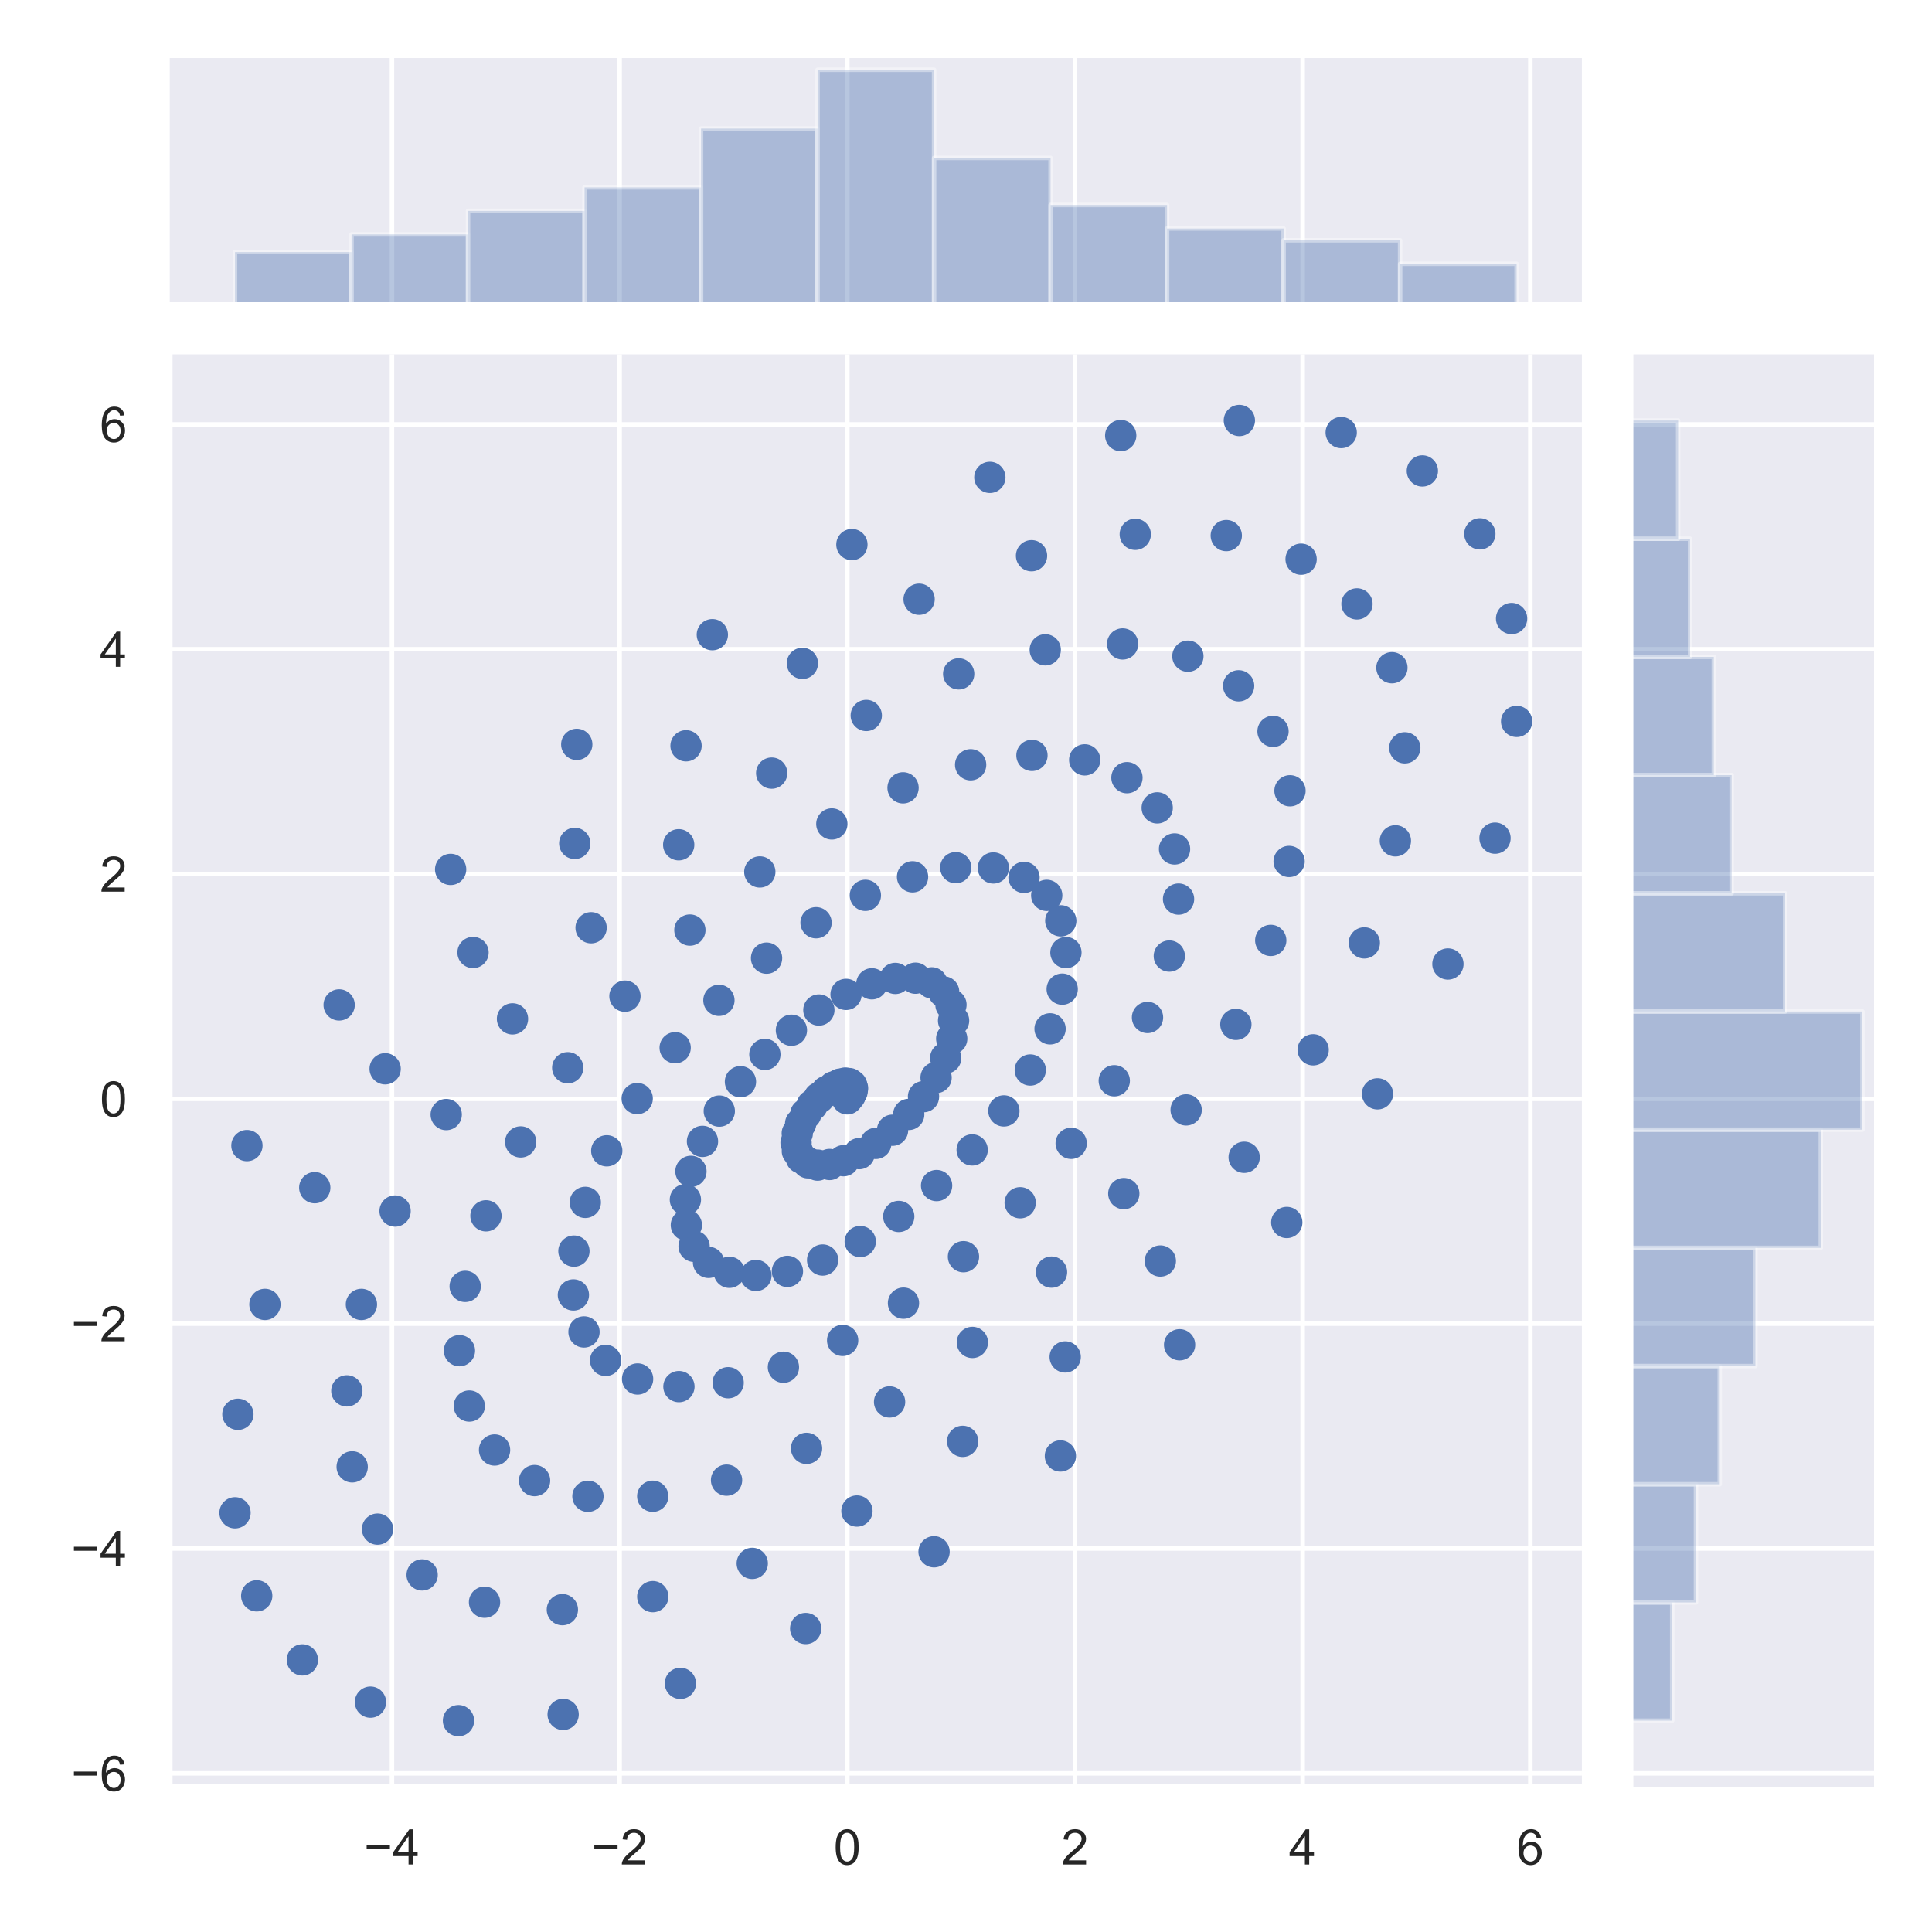 <?xml version="1.0" encoding="utf-8" standalone="no"?>
<!DOCTYPE svg PUBLIC "-//W3C//DTD SVG 1.1//EN"
  "http://www.w3.org/Graphics/SVG/1.1/DTD/svg11.dtd">
<!-- Created with matplotlib (https://matplotlib.org/) -->
<svg height="432pt" version="1.1" viewBox="0 0 432 432" width="432pt" xmlns="http://www.w3.org/2000/svg" xmlns:xlink="http://www.w3.org/1999/xlink">
 <defs>
  <style type="text/css">
*{stroke-linecap:butt;stroke-linejoin:round;}
  </style>
 </defs>
 <g id="figure_1">
  <g id="patch_1">
   <path d="M 0 432 
L 432 432 
L 432 0 
L 0 0 
z
" style="fill:#ffffff;"/>
  </g>
  <g id="axes_1">
   <g id="patch_2">
    <path d="M 37.96 399.54 
L 353.712 399.54 
L 353.712 79.231 
L 37.96 79.231 
z
" style="fill:#eaeaf2;"/>
   </g>
   <g id="matplotlib.axis_1">
    <g id="xtick_1">
     <g id="line2d_1">
      <path clip-path="url(#p1bdd8b569a)" d="M 87.644 399.54 
L 87.644 79.231 
" style="fill:none;stroke:#ffffff;stroke-linecap:round;"/>
     </g>
     <g id="text_1">
      <!-- −4 -->
      <defs>
       <path d="M 52.828 31.203 
L 5.562 31.203 
L 5.562 39.406 
L 52.828 39.406 
z
" id="ArialMT-8722"/>
       <path d="M 32.328 0 
L 32.328 17.141 
L 1.266 17.141 
L 1.266 25.203 
L 33.938 71.578 
L 41.109 71.578 
L 41.109 25.203 
L 50.781 25.203 
L 50.781 17.141 
L 41.109 17.141 
L 41.109 0 
z
M 32.328 25.203 
L 32.328 57.469 
L 9.906 25.203 
z
" id="ArialMT-52"/>
      </defs>
      <g style="fill:#262626;" transform="translate(81.373 416.914)scale(0.11 -0.11)">
       <use xlink:href="#ArialMT-8722"/>
       <use x="58.398" xlink:href="#ArialMT-52"/>
      </g>
     </g>
    </g>
    <g id="xtick_2">
     <g id="line2d_2">
      <path clip-path="url(#p1bdd8b569a)" d="M 138.552 399.54 
L 138.552 79.231 
" style="fill:none;stroke:#ffffff;stroke-linecap:round;"/>
     </g>
     <g id="text_2">
      <!-- −2 -->
      <defs>
       <path d="M 50.344 8.453 
L 50.344 0 
L 3.031 0 
Q 2.938 3.172 4.047 6.109 
Q 5.859 10.938 9.828 15.625 
Q 13.812 20.312 21.344 26.469 
Q 33.016 36.031 37.109 41.625 
Q 41.219 47.219 41.219 52.203 
Q 41.219 57.422 37.469 61 
Q 33.734 64.594 27.734 64.594 
Q 21.391 64.594 17.578 60.781 
Q 13.766 56.984 13.719 50.25 
L 4.688 51.172 
Q 5.609 61.281 11.656 66.578 
Q 17.719 71.875 27.938 71.875 
Q 38.234 71.875 44.234 66.156 
Q 50.25 60.453 50.25 52 
Q 50.25 47.703 48.484 43.547 
Q 46.734 39.406 42.656 34.812 
Q 38.578 30.219 29.109 22.219 
Q 21.188 15.578 18.938 13.203 
Q 16.703 10.844 15.234 8.453 
z
" id="ArialMT-50"/>
      </defs>
      <g style="fill:#262626;" transform="translate(132.281 416.914)scale(0.11 -0.11)">
       <use xlink:href="#ArialMT-8722"/>
       <use x="58.398" xlink:href="#ArialMT-50"/>
      </g>
     </g>
    </g>
    <g id="xtick_3">
     <g id="line2d_3">
      <path clip-path="url(#p1bdd8b569a)" d="M 189.461 399.54 
L 189.461 79.231 
" style="fill:none;stroke:#ffffff;stroke-linecap:round;"/>
     </g>
     <g id="text_3">
      <!-- 0 -->
      <defs>
       <path d="M 4.156 35.297 
Q 4.156 48 6.766 55.734 
Q 9.375 63.484 14.516 67.672 
Q 19.672 71.875 27.484 71.875 
Q 33.25 71.875 37.594 69.547 
Q 41.938 67.234 44.766 62.859 
Q 47.609 58.5 49.219 52.219 
Q 50.828 45.953 50.828 35.297 
Q 50.828 22.703 48.234 14.969 
Q 45.656 7.234 40.5 3 
Q 35.359 -1.219 27.484 -1.219 
Q 17.141 -1.219 11.234 6.203 
Q 4.156 15.141 4.156 35.297 
z
M 13.188 35.297 
Q 13.188 17.672 17.312 11.828 
Q 21.438 6 27.484 6 
Q 33.547 6 37.672 11.859 
Q 41.797 17.719 41.797 35.297 
Q 41.797 52.984 37.672 58.781 
Q 33.547 64.594 27.391 64.594 
Q 21.344 64.594 17.719 59.469 
Q 13.188 52.938 13.188 35.297 
z
" id="ArialMT-48"/>
      </defs>
      <g style="fill:#262626;" transform="translate(186.402 416.914)scale(0.11 -0.11)">
       <use xlink:href="#ArialMT-48"/>
      </g>
     </g>
    </g>
    <g id="xtick_4">
     <g id="line2d_4">
      <path clip-path="url(#p1bdd8b569a)" d="M 240.369 399.54 
L 240.369 79.231 
" style="fill:none;stroke:#ffffff;stroke-linecap:round;"/>
     </g>
     <g id="text_4">
      <!-- 2 -->
      <g style="fill:#262626;" transform="translate(237.31 416.914)scale(0.11 -0.11)">
       <use xlink:href="#ArialMT-50"/>
      </g>
     </g>
    </g>
    <g id="xtick_5">
     <g id="line2d_5">
      <path clip-path="url(#p1bdd8b569a)" d="M 291.277 399.54 
L 291.277 79.231 
" style="fill:none;stroke:#ffffff;stroke-linecap:round;"/>
     </g>
     <g id="text_5">
      <!-- 4 -->
      <g style="fill:#262626;" transform="translate(288.219 416.914)scale(0.11 -0.11)">
       <use xlink:href="#ArialMT-52"/>
      </g>
     </g>
    </g>
    <g id="xtick_6">
     <g id="line2d_6">
      <path clip-path="url(#p1bdd8b569a)" d="M 342.186 399.54 
L 342.186 79.231 
" style="fill:none;stroke:#ffffff;stroke-linecap:round;"/>
     </g>
     <g id="text_6">
      <!-- 6 -->
      <defs>
       <path d="M 49.75 54.047 
L 41.016 53.375 
Q 39.844 58.547 37.703 60.891 
Q 34.125 64.656 28.906 64.656 
Q 24.703 64.656 21.531 62.312 
Q 17.391 59.281 14.984 53.469 
Q 12.594 47.656 12.5 36.922 
Q 15.672 41.75 20.266 44.094 
Q 24.859 46.438 29.891 46.438 
Q 38.672 46.438 44.844 39.969 
Q 51.031 33.5 51.031 23.25 
Q 51.031 16.5 48.125 10.719 
Q 45.219 4.938 40.141 1.859 
Q 35.062 -1.219 28.609 -1.219 
Q 17.625 -1.219 10.688 6.859 
Q 3.766 14.938 3.766 33.5 
Q 3.766 54.25 11.422 63.672 
Q 18.109 71.875 29.438 71.875 
Q 37.891 71.875 43.281 67.141 
Q 48.688 62.406 49.75 54.047 
z
M 13.875 23.188 
Q 13.875 18.656 15.797 14.5 
Q 17.719 10.359 21.188 8.172 
Q 24.656 6 28.469 6 
Q 34.031 6 38.031 10.484 
Q 42.047 14.984 42.047 22.703 
Q 42.047 30.125 38.078 34.391 
Q 34.125 38.672 28.125 38.672 
Q 22.172 38.672 18.016 34.391 
Q 13.875 30.125 13.875 23.188 
z
" id="ArialMT-54"/>
      </defs>
      <g style="fill:#262626;" transform="translate(339.127 416.914)scale(0.11 -0.11)">
       <use xlink:href="#ArialMT-54"/>
      </g>
     </g>
    </g>
   </g>
   <g id="matplotlib.axis_2">
    <g id="ytick_1">
     <g id="line2d_7">
      <path clip-path="url(#p1bdd8b569a)" d="M 37.96 396.524 
L 353.712 396.524 
" style="fill:none;stroke:#ffffff;stroke-linecap:round;"/>
     </g>
     <g id="text_7">
      <!-- −6 -->
      <g style="fill:#262626;" transform="translate(15.918 400.461)scale(0.11 -0.11)">
       <use xlink:href="#ArialMT-8722"/>
       <use x="58.398" xlink:href="#ArialMT-54"/>
      </g>
     </g>
    </g>
    <g id="ytick_2">
     <g id="line2d_8">
      <path clip-path="url(#p1bdd8b569a)" d="M 37.96 346.252 
L 353.712 346.252 
" style="fill:none;stroke:#ffffff;stroke-linecap:round;"/>
     </g>
     <g id="text_8">
      <!-- −4 -->
      <g style="fill:#262626;" transform="translate(15.918 350.189)scale(0.11 -0.11)">
       <use xlink:href="#ArialMT-8722"/>
       <use x="58.398" xlink:href="#ArialMT-52"/>
      </g>
     </g>
    </g>
    <g id="ytick_3">
     <g id="line2d_9">
      <path clip-path="url(#p1bdd8b569a)" d="M 37.96 295.98 
L 353.712 295.98 
" style="fill:none;stroke:#ffffff;stroke-linecap:round;"/>
     </g>
     <g id="text_9">
      <!-- −2 -->
      <g style="fill:#262626;" transform="translate(15.918 299.916)scale(0.11 -0.11)">
       <use xlink:href="#ArialMT-8722"/>
       <use x="58.398" xlink:href="#ArialMT-50"/>
      </g>
     </g>
    </g>
    <g id="ytick_4">
     <g id="line2d_10">
      <path clip-path="url(#p1bdd8b569a)" d="M 37.96 245.707 
L 353.712 245.707 
" style="fill:none;stroke:#ffffff;stroke-linecap:round;"/>
     </g>
     <g id="text_10">
      <!-- 0 -->
      <g style="fill:#262626;" transform="translate(22.343 249.644)scale(0.11 -0.11)">
       <use xlink:href="#ArialMT-48"/>
      </g>
     </g>
    </g>
    <g id="ytick_5">
     <g id="line2d_11">
      <path clip-path="url(#p1bdd8b569a)" d="M 37.96 195.435 
L 353.712 195.435 
" style="fill:none;stroke:#ffffff;stroke-linecap:round;"/>
     </g>
     <g id="text_11">
      <!-- 2 -->
      <g style="fill:#262626;" transform="translate(22.343 199.372)scale(0.11 -0.11)">
       <use xlink:href="#ArialMT-50"/>
      </g>
     </g>
    </g>
    <g id="ytick_6">
     <g id="line2d_12">
      <path clip-path="url(#p1bdd8b569a)" d="M 37.96 145.163 
L 353.712 145.163 
" style="fill:none;stroke:#ffffff;stroke-linecap:round;"/>
     </g>
     <g id="text_12">
      <!-- 4 -->
      <g style="fill:#262626;" transform="translate(22.343 149.099)scale(0.11 -0.11)">
       <use xlink:href="#ArialMT-52"/>
      </g>
     </g>
    </g>
    <g id="ytick_7">
     <g id="line2d_13">
      <path clip-path="url(#p1bdd8b569a)" d="M 37.96 94.89 
L 353.712 94.89 
" style="fill:none;stroke:#ffffff;stroke-linecap:round;"/>
     </g>
     <g id="text_13">
      <!-- 6 -->
      <g style="fill:#262626;" transform="translate(22.343 98.827)scale(0.11 -0.11)">
       <use xlink:href="#ArialMT-54"/>
      </g>
     </g>
    </g>
   </g>
   <g id="PathCollection_1">
    <defs>
     <path d="M 0 3 
C 0.796 3 1.559 2.684 2.121 2.121 
C 2.684 1.559 3 0.796 3 0 
C 3 -0.796 2.684 -1.559 2.121 -2.121 
C 1.559 -2.684 0.796 -3 0 -3 
C -0.796 -3 -1.559 -2.684 -2.121 -2.121 
C -2.684 -1.559 -3 -0.796 -3 0 
C -3 0.796 -2.684 1.559 -2.121 2.121 
C -1.559 2.684 -0.796 3 0 3 
z
" id="mda55022d09" style="stroke:#4c72b0;"/>
    </defs>
    <g clip-path="url(#p1bdd8b569a)">
     <use style="fill:#4c72b0;stroke:#4c72b0;" x="189.461" xlink:href="#mda55022d09" y="245.707"/>
     <use style="fill:#4c72b0;stroke:#4c72b0;" x="190.095" xlink:href="#mda55022d09" y="244.94"/>
     <use style="fill:#4c72b0;stroke:#4c72b0;" x="190.507" xlink:href="#mda55022d09" y="244.121"/>
     <use style="fill:#4c72b0;stroke:#4c72b0;" x="190.634" xlink:href="#mda55022d09" y="243.345"/>
     <use style="fill:#4c72b0;stroke:#4c72b0;" x="190.435" xlink:href="#mda55022d09" y="242.706"/>
     <use style="fill:#4c72b0;stroke:#4c72b0;" x="189.892" xlink:href="#mda55022d09" y="242.291"/>
     <use style="fill:#4c72b0;stroke:#4c72b0;" x="189.014" xlink:href="#mda55022d09" y="242.173"/>
     <use style="fill:#4c72b0;stroke:#4c72b0;" x="187.835" xlink:href="#mda55022d09" y="242.409"/>
     <use style="fill:#4c72b0;stroke:#4c72b0;" x="186.415" xlink:href="#mda55022d09" y="243.029"/>
     <use style="fill:#4c72b0;stroke:#4c72b0;" x="184.834" xlink:href="#mda55022d09" y="244.044"/>
     <use style="fill:#4c72b0;stroke:#4c72b0;" x="183.191" xlink:href="#mda55022d09" y="245.431"/>
     <use style="fill:#4c72b0;stroke:#4c72b0;" x="181.598" xlink:href="#mda55022d09" y="247.145"/>
     <use style="fill:#4c72b0;stroke:#4c72b0;" x="180.171" xlink:href="#mda55022d09" y="249.113"/>
     <use style="fill:#4c72b0;stroke:#4c72b0;" x="179.026" xlink:href="#mda55022d09" y="251.241"/>
     <use style="fill:#4c72b0;stroke:#4c72b0;" x="178.272" xlink:href="#mda55022d09" y="253.414"/>
     <use style="fill:#4c72b0;stroke:#4c72b0;" x="178.003" xlink:href="#mda55022d09" y="255.508"/>
     <use style="fill:#4c72b0;stroke:#4c72b0;" x="178.292" xlink:href="#mda55022d09" y="257.391"/>
     <use style="fill:#4c72b0;stroke:#4c72b0;" x="179.186" xlink:href="#mda55022d09" y="258.932"/>
     <use style="fill:#4c72b0;stroke:#4c72b0;" x="180.701" xlink:href="#mda55022d09" y="260.011"/>
     <use style="fill:#4c72b0;stroke:#4c72b0;" x="182.82" xlink:href="#mda55022d09" y="260.522"/>
     <use style="fill:#4c72b0;stroke:#4c72b0;" x="185.491" xlink:href="#mda55022d09" y="260.38"/>
     <use style="fill:#4c72b0;stroke:#4c72b0;" x="188.631" xlink:href="#mda55022d09" y="259.533"/>
     <use style="fill:#4c72b0;stroke:#4c72b0;" x="192.124" xlink:href="#mda55022d09" y="257.957"/>
     <use style="fill:#4c72b0;stroke:#4c72b0;" x="195.827" xlink:href="#mda55022d09" y="255.668"/>
     <use style="fill:#4c72b0;stroke:#4c72b0;" x="199.576" xlink:href="#mda55022d09" y="252.717"/>
     <use style="fill:#4c72b0;stroke:#4c72b0;" x="203.194" xlink:href="#mda55022d09" y="249.193"/>
     <use style="fill:#4c72b0;stroke:#4c72b0;" x="206.499" xlink:href="#mda55022d09" y="245.219"/>
     <use style="fill:#4c72b0;stroke:#4c72b0;" x="209.311" xlink:href="#mda55022d09" y="240.949"/>
     <use style="fill:#4c72b0;stroke:#4c72b0;" x="211.461" xlink:href="#mda55022d09" y="236.56"/>
     <use style="fill:#4c72b0;stroke:#4c72b0;" x="212.805" xlink:href="#mda55022d09" y="232.248"/>
     <use style="fill:#4c72b0;stroke:#4c72b0;" x="213.223" xlink:href="#mda55022d09" y="228.217"/>
     <use style="fill:#4c72b0;stroke:#4c72b0;" x="212.638" xlink:href="#mda55022d09" y="224.668"/>
     <use style="fill:#4c72b0;stroke:#4c72b0;" x="211.009" xlink:href="#mda55022d09" y="221.794"/>
     <use style="fill:#4c72b0;stroke:#4c72b0;" x="208.346" xlink:href="#mda55022d09" y="219.766"/>
     <use style="fill:#4c72b0;stroke:#4c72b0;" x="204.705" xlink:href="#mda55022d09" y="218.726"/>
     <use style="fill:#4c72b0;stroke:#4c72b0;" x="200.191" xlink:href="#mda55022d09" y="218.778"/>
     <use style="fill:#4c72b0;stroke:#4c72b0;" x="194.953" xlink:href="#mda55022d09" y="219.982"/>
     <use style="fill:#4c72b0;stroke:#4c72b0;" x="189.182" xlink:href="#mda55022d09" y="222.35"/>
     <use style="fill:#4c72b0;stroke:#4c72b0;" x="183.102" xlink:href="#mda55022d09" y="225.842"/>
     <use style="fill:#4c72b0;stroke:#4c72b0;" x="176.963" xlink:href="#mda55022d09" y="230.363"/>
     <use style="fill:#4c72b0;stroke:#4c72b0;" x="171.029" xlink:href="#mda55022d09" y="235.77"/>
     <use style="fill:#4c72b0;stroke:#4c72b0;" x="165.567" xlink:href="#mda55022d09" y="241.873"/>
     <use style="fill:#4c72b0;stroke:#4c72b0;" x="160.836" xlink:href="#mda55022d09" y="248.443"/>
     <use style="fill:#4c72b0;stroke:#4c72b0;" x="157.077" xlink:href="#mda55022d09" y="255.218"/>
     <use style="fill:#4c72b0;stroke:#4c72b0;" x="154.496" xlink:href="#mda55022d09" y="261.917"/>
     <use style="fill:#4c72b0;stroke:#4c72b0;" x="153.257" xlink:href="#mda55022d09" y="268.25"/>
     <use style="fill:#4c72b0;stroke:#4c72b0;" x="153.474" xlink:href="#mda55022d09" y="273.93"/>
     <use style="fill:#4c72b0;stroke:#4c72b0;" x="155.201" xlink:href="#mda55022d09" y="278.685"/>
     <use style="fill:#4c72b0;stroke:#4c72b0;" x="158.429" xlink:href="#mda55022d09" y="282.273"/>
     <use style="fill:#4c72b0;stroke:#4c72b0;" x="163.086" xlink:href="#mda55022d09" y="284.494"/>
     <use style="fill:#4c72b0;stroke:#4c72b0;" x="169.032" xlink:href="#mda55022d09" y="285.196"/>
     <use style="fill:#4c72b0;stroke:#4c72b0;" x="176.068" xlink:href="#mda55022d09" y="284.289"/>
     <use style="fill:#4c72b0;stroke:#4c72b0;" x="183.94" xlink:href="#mda55022d09" y="281.747"/>
     <use style="fill:#4c72b0;stroke:#4c72b0;" x="192.35" xlink:href="#mda55022d09" y="277.614"/>
     <use style="fill:#4c72b0;stroke:#4c72b0;" x="200.963" xlink:href="#mda55022d09" y="272.002"/>
     <use style="fill:#4c72b0;stroke:#4c72b0;" x="209.426" xlink:href="#mda55022d09" y="265.093"/>
     <use style="fill:#4c72b0;stroke:#4c72b0;" x="217.379" xlink:href="#mda55022d09" y="257.128"/>
     <use style="fill:#4c72b0;stroke:#4c72b0;" x="224.471" xlink:href="#mda55022d09" y="248.403"/>
     <use style="fill:#4c72b0;stroke:#4c72b0;" x="230.373" xlink:href="#mda55022d09" y="239.254"/>
     <use style="fill:#4c72b0;stroke:#4c72b0;" x="234.798" xlink:href="#mda55022d09" y="230.051"/>
     <use style="fill:#4c72b0;stroke:#4c72b0;" x="237.512" xlink:href="#mda55022d09" y="221.174"/>
     <use style="fill:#4c72b0;stroke:#4c72b0;" x="238.342" xlink:href="#mda55022d09" y="213.004"/>
     <use style="fill:#4c72b0;stroke:#4c72b0;" x="237.193" xlink:href="#mda55022d09" y="205.905"/>
     <use style="fill:#4c72b0;stroke:#4c72b0;" x="234.048" xlink:href="#mda55022d09" y="200.207"/>
     <use style="fill:#4c72b0;stroke:#4c72b0;" x="228.972" xlink:href="#mda55022d09" y="196.191"/>
     <use style="fill:#4c72b0;stroke:#4c72b0;" x="222.116" xlink:href="#mda55022d09" y="194.076"/>
     <use style="fill:#4c72b0;stroke:#4c72b0;" x="213.708" xlink:href="#mda55022d09" y="194.011"/>
     <use style="fill:#4c72b0;stroke:#4c72b0;" x="204.048" xlink:href="#mda55022d09" y="196.06"/>
     <use style="fill:#4c72b0;stroke:#4c72b0;" x="193.499" xlink:href="#mda55022d09" y="200.202"/>
     <use style="fill:#4c72b0;stroke:#4c72b0;" x="182.47" xlink:href="#mda55022d09" y="206.329"/>
     <use style="fill:#4c72b0;stroke:#4c72b0;" x="171.403" xlink:href="#mda55022d09" y="214.245"/>
     <use style="fill:#4c72b0;stroke:#4c72b0;" x="160.752" xlink:href="#mda55022d09" y="223.676"/>
     <use style="fill:#4c72b0;stroke:#4c72b0;" x="150.969" xlink:href="#mda55022d09" y="234.276"/>
     <use style="fill:#4c72b0;stroke:#4c72b0;" x="142.481" xlink:href="#mda55022d09" y="245.642"/>
     <use style="fill:#4c72b0;stroke:#4c72b0;" x="135.674" xlink:href="#mda55022d09" y="257.325"/>
     <use style="fill:#4c72b0;stroke:#4c72b0;" x="130.874" xlink:href="#mda55022d09" y="268.855"/>
     <use style="fill:#4c72b0;stroke:#4c72b0;" x="128.332" xlink:href="#mda55022d09" y="279.753"/>
     <use style="fill:#4c72b0;stroke:#4c72b0;" x="128.213" xlink:href="#mda55022d09" y="289.554"/>
     <use style="fill:#4c72b0;stroke:#4c72b0;" x="130.585" xlink:href="#mda55022d09" y="297.828"/>
     <use style="fill:#4c72b0;stroke:#4c72b0;" x="135.415" xlink:href="#mda55022d09" y="304.195"/>
     <use style="fill:#4c72b0;stroke:#4c72b0;" x="142.569" xlink:href="#mda55022d09" y="308.345"/>
     <use style="fill:#4c72b0;stroke:#4c72b0;" x="151.811" xlink:href="#mda55022d09" y="310.051"/>
     <use style="fill:#4c72b0;stroke:#4c72b0;" x="162.816" xlink:href="#mda55022d09" y="309.184"/>
     <use style="fill:#4c72b0;stroke:#4c72b0;" x="175.175" xlink:href="#mda55022d09" y="305.715"/>
     <use style="fill:#4c72b0;stroke:#4c72b0;" x="188.417" xlink:href="#mda55022d09" y="299.722"/>
     <use style="fill:#4c72b0;stroke:#4c72b0;" x="202.02" xlink:href="#mda55022d09" y="291.39"/>
     <use style="fill:#4c72b0;stroke:#4c72b0;" x="215.437" xlink:href="#mda55022d09" y="281.004"/>
     <use style="fill:#4c72b0;stroke:#4c72b0;" x="228.115" xlink:href="#mda55022d09" y="268.941"/>
     <use style="fill:#4c72b0;stroke:#4c72b0;" x="239.518" xlink:href="#mda55022d09" y="255.655"/>
     <use style="fill:#4c72b0;stroke:#4c72b0;" x="249.152" xlink:href="#mda55022d09" y="241.659"/>
     <use style="fill:#4c72b0;stroke:#4c72b0;" x="256.584" xlink:href="#mda55022d09" y="227.509"/>
     <use style="fill:#4c72b0;stroke:#4c72b0;" x="261.46" xlink:href="#mda55022d09" y="213.779"/>
     <use style="fill:#4c72b0;stroke:#4c72b0;" x="263.525" xlink:href="#mda55022d09" y="201.039"/>
     <use style="fill:#4c72b0;stroke:#4c72b0;" x="262.633" xlink:href="#mda55022d09" y="189.83"/>
     <use style="fill:#4c72b0;stroke:#4c72b0;" x="258.755" xlink:href="#mda55022d09" y="180.642"/>
     <use style="fill:#4c72b0;stroke:#4c72b0;" x="251.987" xlink:href="#mda55022d09" y="173.892"/>
     <use style="fill:#4c72b0;stroke:#4c72b0;" x="242.542" xlink:href="#mda55022d09" y="169.909"/>
     <use style="fill:#4c72b0;stroke:#4c72b0;" x="230.747" xlink:href="#mda55022d09" y="168.911"/>
     <use style="fill:#4c72b0;stroke:#4c72b0;" x="217.036" xlink:href="#mda55022d09" y="171.002"/>
     <use style="fill:#4c72b0;stroke:#4c72b0;" x="201.925" xlink:href="#mda55022d09" y="176.161"/>
     <use style="fill:#4c72b0;stroke:#4c72b0;" x="186.001" xlink:href="#mda55022d09" y="184.24"/>
     <use style="fill:#4c72b0;stroke:#4c72b0;" x="169.896" xlink:href="#mda55022d09" y="194.969"/>
     <use style="fill:#4c72b0;stroke:#4c72b0;" x="154.26" xlink:href="#mda55022d09" y="207.966"/>
     <use style="fill:#4c72b0;stroke:#4c72b0;" x="139.739" xlink:href="#mda55022d09" y="222.747"/>
     <use style="fill:#4c72b0;stroke:#4c72b0;" x="126.943" xlink:href="#mda55022d09" y="238.747"/>
     <use style="fill:#4c72b0;stroke:#4c72b0;" x="116.427" xlink:href="#mda55022d09" y="255.338"/>
     <use style="fill:#4c72b0;stroke:#4c72b0;" x="108.662" xlink:href="#mda55022d09" y="271.86"/>
     <use style="fill:#4c72b0;stroke:#4c72b0;" x="104.015" xlink:href="#mda55022d09" y="287.639"/>
     <use style="fill:#4c72b0;stroke:#4c72b0;" x="102.733" xlink:href="#mda55022d09" y="302.02"/>
     <use style="fill:#4c72b0;stroke:#4c72b0;" x="104.933" xlink:href="#mda55022d09" y="314.396"/>
     <use style="fill:#4c72b0;stroke:#4c72b0;" x="110.588" xlink:href="#mda55022d09" y="324.225"/>
     <use style="fill:#4c72b0;stroke:#4c72b0;" x="119.532" xlink:href="#mda55022d09" y="331.062"/>
     <use style="fill:#4c72b0;stroke:#4c72b0;" x="131.464" xlink:href="#mda55022d09" y="334.577"/>
     <use style="fill:#4c72b0;stroke:#4c72b0;" x="145.953" xlink:href="#mda55022d09" y="334.566"/>
     <use style="fill:#4c72b0;stroke:#4c72b0;" x="162.458" xlink:href="#mda55022d09" y="330.967"/>
     <use style="fill:#4c72b0;stroke:#4c72b0;" x="180.345" xlink:href="#mda55022d09" y="323.862"/>
     <use style="fill:#4c72b0;stroke:#4c72b0;" x="198.913" xlink:href="#mda55022d09" y="313.477"/>
     <use style="fill:#4c72b0;stroke:#4c72b0;" x="217.423" xlink:href="#mda55022d09" y="300.177"/>
     <use style="fill:#4c72b0;stroke:#4c72b0;" x="235.124" xlink:href="#mda55022d09" y="284.45"/>
     <use style="fill:#4c72b0;stroke:#4c72b0;" x="251.284" xlink:href="#mda55022d09" y="266.89"/>
     <use style="fill:#4c72b0;stroke:#4c72b0;" x="265.225" xlink:href="#mda55022d09" y="248.178"/>
     <use style="fill:#4c72b0;stroke:#4c72b0;" x="276.343" xlink:href="#mda55022d09" y="229.052"/>
     <use style="fill:#4c72b0;stroke:#4c72b0;" x="284.142" xlink:href="#mda55022d09" y="210.279"/>
     <use style="fill:#4c72b0;stroke:#4c72b0;" x="288.252" xlink:href="#mda55022d09" y="192.624"/>
     <use style="fill:#4c72b0;stroke:#4c72b0;" x="288.446" xlink:href="#mda55022d09" y="176.821"/>
     <use style="fill:#4c72b0;stroke:#4c72b0;" x="284.652" xlink:href="#mda55022d09" y="163.538"/>
     <use style="fill:#4c72b0;stroke:#4c72b0;" x="276.958" xlink:href="#mda55022d09" y="153.353"/>
     <use style="fill:#4c72b0;stroke:#4c72b0;" x="265.615" xlink:href="#mda55022d09" y="146.729"/>
     <use style="fill:#4c72b0;stroke:#4c72b0;" x="251.022" xlink:href="#mda55022d09" y="143.988"/>
     <use style="fill:#4c72b0;stroke:#4c72b0;" x="233.719" xlink:href="#mda55022d09" y="145.304"/>
     <use style="fill:#4c72b0;stroke:#4c72b0;" x="214.361" xlink:href="#mda55022d09" y="150.686"/>
     <use style="fill:#4c72b0;stroke:#4c72b0;" x="193.7" xlink:href="#mda55022d09" y="159.981"/>
     <use style="fill:#4c72b0;stroke:#4c72b0;" x="172.551" xlink:href="#mda55022d09" y="172.872"/>
     <use style="fill:#4c72b0;stroke:#4c72b0;" x="151.759" xlink:href="#mda55022d09" y="188.894"/>
     <use style="fill:#4c72b0;stroke:#4c72b0;" x="132.172" xlink:href="#mda55022d09" y="207.448"/>
     <use style="fill:#4c72b0;stroke:#4c72b0;" x="114.597" xlink:href="#mda55022d09" y="227.821"/>
     <use style="fill:#4c72b0;stroke:#4c72b0;" x="99.775" xlink:href="#mda55022d09" y="249.219"/>
     <use style="fill:#4c72b0;stroke:#4c72b0;" x="88.344" xlink:href="#mda55022d09" y="270.792"/>
     <use style="fill:#4c72b0;stroke:#4c72b0;" x="80.818" xlink:href="#mda55022d09" y="291.673"/>
     <use style="fill:#4c72b0;stroke:#4c72b0;" x="77.555" xlink:href="#mda55022d09" y="311.008"/>
     <use style="fill:#4c72b0;stroke:#4c72b0;" x="78.75" xlink:href="#mda55022d09" y="327.994"/>
     <use style="fill:#4c72b0;stroke:#4c72b0;" x="84.419" xlink:href="#mda55022d09" y="341.912"/>
     <use style="fill:#4c72b0;stroke:#4c72b0;" x="94.397" xlink:href="#mda55022d09" y="352.157"/>
     <use style="fill:#4c72b0;stroke:#4c72b0;" x="108.343" xlink:href="#mda55022d09" y="358.262"/>
     <use style="fill:#4c72b0;stroke:#4c72b0;" x="125.749" xlink:href="#mda55022d09" y="359.924"/>
     <use style="fill:#4c72b0;stroke:#4c72b0;" x="145.963" xlink:href="#mda55022d09" y="357.013"/>
     <use style="fill:#4c72b0;stroke:#4c72b0;" x="168.208" xlink:href="#mda55022d09" y="349.583"/>
     <use style="fill:#4c72b0;stroke:#4c72b0;" x="191.614" xlink:href="#mda55022d09" y="337.871"/>
     <use style="fill:#4c72b0;stroke:#4c72b0;" x="215.255" xlink:href="#mda55022d09" y="322.291"/>
     <use style="fill:#4c72b0;stroke:#4c72b0;" x="238.18" xlink:href="#mda55022d09" y="303.418"/>
     <use style="fill:#4c72b0;stroke:#4c72b0;" x="259.454" xlink:href="#mda55022d09" y="281.968"/>
     <use style="fill:#4c72b0;stroke:#4c72b0;" x="278.199" xlink:href="#mda55022d09" y="258.773"/>
     <use style="fill:#4c72b0;stroke:#4c72b0;" x="293.625" xlink:href="#mda55022d09" y="234.742"/>
     <use style="fill:#4c72b0;stroke:#4c72b0;" x="305.066" xlink:href="#mda55022d09" y="210.834"/>
     <use style="fill:#4c72b0;stroke:#4c72b0;" x="312.009" xlink:href="#mda55022d09" y="188.014"/>
     <use style="fill:#4c72b0;stroke:#4c72b0;" x="314.115" xlink:href="#mda55022d09" y="167.215"/>
     <use style="fill:#4c72b0;stroke:#4c72b0;" x="311.236" xlink:href="#mda55022d09" y="149.302"/>
     <use style="fill:#4c72b0;stroke:#4c72b0;" x="303.424" xlink:href="#mda55022d09" y="135.035"/>
     <use style="fill:#4c72b0;stroke:#4c72b0;" x="290.93" xlink:href="#mda55022d09" y="125.033"/>
     <use style="fill:#4c72b0;stroke:#4c72b0;" x="274.198" xlink:href="#mda55022d09" y="119.755"/>
     <use style="fill:#4c72b0;stroke:#4c72b0;" x="253.848" xlink:href="#mda55022d09" y="119.474"/>
     <use style="fill:#4c72b0;stroke:#4c72b0;" x="230.654" xlink:href="#mda55022d09" y="124.262"/>
     <use style="fill:#4c72b0;stroke:#4c72b0;" x="205.514" xlink:href="#mda55022d09" y="133.992"/>
     <use style="fill:#4c72b0;stroke:#4c72b0;" x="179.417" xlink:href="#mda55022d09" y="148.332"/>
     <use style="fill:#4c72b0;stroke:#4c72b0;" x="153.401" xlink:href="#mda55022d09" y="166.763"/>
     <use style="fill:#4c72b0;stroke:#4c72b0;" x="128.515" xlink:href="#mda55022d09" y="188.592"/>
     <use style="fill:#4c72b0;stroke:#4c72b0;" x="105.775" xlink:href="#mda55022d09" y="212.982"/>
     <use style="fill:#4c72b0;stroke:#4c72b0;" x="86.122" xlink:href="#mda55022d09" y="238.983"/>
     <use style="fill:#4c72b0;stroke:#4c72b0;" x="70.383" xlink:href="#mda55022d09" y="265.567"/>
     <use style="fill:#4c72b0;stroke:#4c72b0;" x="59.24" xlink:href="#mda55022d09" y="291.672"/>
     <use style="fill:#4c72b0;stroke:#4c72b0;" x="53.196" xlink:href="#mda55022d09" y="316.241"/>
     <use style="fill:#4c72b0;stroke:#4c72b0;" x="52.554" xlink:href="#mda55022d09" y="338.267"/>
     <use style="fill:#4c72b0;stroke:#4c72b0;" x="57.404" xlink:href="#mda55022d09" y="356.835"/>
     <use style="fill:#4c72b0;stroke:#4c72b0;" x="67.615" xlink:href="#mda55022d09" y="371.156"/>
     <use style="fill:#4c72b0;stroke:#4c72b0;" x="82.839" xlink:href="#mda55022d09" y="380.605"/>
     <use style="fill:#4c72b0;stroke:#4c72b0;" x="102.52" xlink:href="#mda55022d09" y="384.745"/>
     <use style="fill:#4c72b0;stroke:#4c72b0;" x="125.92" xlink:href="#mda55022d09" y="383.349"/>
     <use style="fill:#4c72b0;stroke:#4c72b0;" x="152.138" xlink:href="#mda55022d09" y="376.41"/>
     <use style="fill:#4c72b0;stroke:#4c72b0;" x="180.154" xlink:href="#mda55022d09" y="364.143"/>
     <use style="fill:#4c72b0;stroke:#4c72b0;" x="208.859" xlink:href="#mda55022d09" y="346.982"/>
     <use style="fill:#4c72b0;stroke:#4c72b0;" x="237.108" xlink:href="#mda55022d09" y="325.562"/>
     <use style="fill:#4c72b0;stroke:#4c72b0;" x="263.76" xlink:href="#mda55022d09" y="300.696"/>
     <use style="fill:#4c72b0;stroke:#4c72b0;" x="287.725" xlink:href="#mda55022d09" y="273.346"/>
     <use style="fill:#4c72b0;stroke:#4c72b0;" x="308.01" xlink:href="#mda55022d09" y="244.585"/>
     <use style="fill:#4c72b0;stroke:#4c72b0;" x="323.758" xlink:href="#mda55022d09" y="215.552"/>
     <use style="fill:#4c72b0;stroke:#4c72b0;" x="334.287" xlink:href="#mda55022d09" y="187.413"/>
     <use style="fill:#4c72b0;stroke:#4c72b0;" x="339.118" xlink:href="#mda55022d09" y="161.308"/>
     <use style="fill:#4c72b0;stroke:#4c72b0;" x="337.993" xlink:href="#mda55022d09" y="138.308"/>
     <use style="fill:#4c72b0;stroke:#4c72b0;" x="330.895" xlink:href="#mda55022d09" y="119.371"/>
     <use style="fill:#4c72b0;stroke:#4c72b0;" x="318.044" xlink:href="#mda55022d09" y="105.303"/>
     <use style="fill:#4c72b0;stroke:#4c72b0;" x="299.896" xlink:href="#mda55022d09" y="96.72"/>
     <use style="fill:#4c72b0;stroke:#4c72b0;" x="277.124" xlink:href="#mda55022d09" y="94.026"/>
     <use style="fill:#4c72b0;stroke:#4c72b0;" x="250.594" xlink:href="#mda55022d09" y="97.39"/>
     <use style="fill:#4c72b0;stroke:#4c72b0;" x="221.333" xlink:href="#mda55022d09" y="106.741"/>
     <use style="fill:#4c72b0;stroke:#4c72b0;" x="190.488" xlink:href="#mda55022d09" y="121.766"/>
     <use style="fill:#4c72b0;stroke:#4c72b0;" x="159.283" xlink:href="#mda55022d09" y="141.92"/>
     <use style="fill:#4c72b0;stroke:#4c72b0;" x="128.966" xlink:href="#mda55022d09" y="166.446"/>
     <use style="fill:#4c72b0;stroke:#4c72b0;" x="100.766" xlink:href="#mda55022d09" y="194.404"/>
     <use style="fill:#4c72b0;stroke:#4c72b0;" x="75.837" xlink:href="#mda55022d09" y="224.705"/>
     <use style="fill:#4c72b0;stroke:#4c72b0;" x="55.213" xlink:href="#mda55022d09" y="256.157"/>
    </g>
   </g>
   <g id="patch_3">
    <path d="M 37.96 399.54 
L 37.96 79.231 
" style="fill:none;stroke:#ffffff;stroke-linecap:square;stroke-linejoin:miter;stroke-width:1.25;"/>
   </g>
   <g id="patch_4">
    <path d="M 37.96 399.54 
L 353.712 399.54 
" style="fill:none;stroke:#ffffff;stroke-linecap:square;stroke-linejoin:miter;stroke-width:1.25;"/>
   </g>
  </g>
  <g id="axes_2">
   <g id="patch_5">
    <path d="M 37.96 68.186 
L 353.712 68.186 
L 353.712 12.96 
L 37.96 12.96 
z
" style="fill:#eaeaf2;"/>
   </g>
   <g id="matplotlib.axis_3">
    <g id="xtick_7">
     <g id="line2d_14">
      <path clip-path="url(#pa45e9d0337)" d="M 87.644 68.186 
L 87.644 12.96 
" style="fill:none;stroke:#ffffff;stroke-linecap:round;"/>
     </g>
    </g>
    <g id="xtick_8">
     <g id="line2d_15">
      <path clip-path="url(#pa45e9d0337)" d="M 138.552 68.186 
L 138.552 12.96 
" style="fill:none;stroke:#ffffff;stroke-linecap:round;"/>
     </g>
    </g>
    <g id="xtick_9">
     <g id="line2d_16">
      <path clip-path="url(#pa45e9d0337)" d="M 189.461 68.186 
L 189.461 12.96 
" style="fill:none;stroke:#ffffff;stroke-linecap:round;"/>
     </g>
    </g>
    <g id="xtick_10">
     <g id="line2d_17">
      <path clip-path="url(#pa45e9d0337)" d="M 240.369 68.186 
L 240.369 12.96 
" style="fill:none;stroke:#ffffff;stroke-linecap:round;"/>
     </g>
    </g>
    <g id="xtick_11">
     <g id="line2d_18">
      <path clip-path="url(#pa45e9d0337)" d="M 291.277 68.186 
L 291.277 12.96 
" style="fill:none;stroke:#ffffff;stroke-linecap:round;"/>
     </g>
    </g>
    <g id="xtick_12">
     <g id="line2d_19">
      <path clip-path="url(#pa45e9d0337)" d="M 342.186 68.186 
L 342.186 12.96 
" style="fill:none;stroke:#ffffff;stroke-linecap:round;"/>
     </g>
    </g>
   </g>
   <g id="matplotlib.axis_4">
    <g id="ytick_8"/>
    <g id="ytick_9"/>
   </g>
   <g id="patch_6">
    <path clip-path="url(#pa45e9d0337)" d="M 52.554 68.186 
L 78.605 68.186 
L 78.605 56.352 
L 52.554 56.352 
z
" style="fill:#4c72b0;opacity:0.4;stroke:#ffffff;stroke-linejoin:miter;"/>
   </g>
   <g id="patch_7">
    <path clip-path="url(#pa45e9d0337)" d="M 78.605 68.186 
L 104.657 68.186 
L 104.657 52.407 
L 78.605 52.407 
z
" style="fill:#4c72b0;opacity:0.4;stroke:#ffffff;stroke-linejoin:miter;"/>
   </g>
   <g id="patch_8">
    <path clip-path="url(#pa45e9d0337)" d="M 104.657 68.186 
L 130.708 68.186 
L 130.708 47.147 
L 104.657 47.147 
z
" style="fill:#4c72b0;opacity:0.4;stroke:#ffffff;stroke-linejoin:miter;"/>
   </g>
   <g id="patch_9">
    <path clip-path="url(#pa45e9d0337)" d="M 130.708 68.186 
L 156.759 68.186 
L 156.759 41.888 
L 130.708 41.888 
z
" style="fill:#4c72b0;opacity:0.4;stroke:#ffffff;stroke-linejoin:miter;"/>
   </g>
   <g id="patch_10">
    <path clip-path="url(#pa45e9d0337)" d="M 156.759 68.186 
L 182.81 68.186 
L 182.81 28.739 
L 156.759 28.739 
z
" style="fill:#4c72b0;opacity:0.4;stroke:#ffffff;stroke-linejoin:miter;"/>
   </g>
   <g id="patch_11">
    <path clip-path="url(#pa45e9d0337)" d="M 182.81 68.186 
L 208.862 68.186 
L 208.862 15.59 
L 182.81 15.59 
z
" style="fill:#4c72b0;opacity:0.4;stroke:#ffffff;stroke-linejoin:miter;"/>
   </g>
   <g id="patch_12">
    <path clip-path="url(#pa45e9d0337)" d="M 208.862 68.186 
L 234.913 68.186 
L 234.913 35.313 
L 208.862 35.313 
z
" style="fill:#4c72b0;opacity:0.4;stroke:#ffffff;stroke-linejoin:miter;"/>
   </g>
   <g id="patch_13">
    <path clip-path="url(#pa45e9d0337)" d="M 234.913 68.186 
L 260.964 68.186 
L 260.964 45.832 
L 234.913 45.832 
z
" style="fill:#4c72b0;opacity:0.4;stroke:#ffffff;stroke-linejoin:miter;"/>
   </g>
   <g id="patch_14">
    <path clip-path="url(#pa45e9d0337)" d="M 260.964 68.186 
L 287.015 68.186 
L 287.015 51.092 
L 260.964 51.092 
z
" style="fill:#4c72b0;opacity:0.4;stroke:#ffffff;stroke-linejoin:miter;"/>
   </g>
   <g id="patch_15">
    <path clip-path="url(#pa45e9d0337)" d="M 287.015 68.186 
L 313.067 68.186 
L 313.067 53.722 
L 287.015 53.722 
z
" style="fill:#4c72b0;opacity:0.4;stroke:#ffffff;stroke-linejoin:miter;"/>
   </g>
   <g id="patch_16">
    <path clip-path="url(#pa45e9d0337)" d="M 313.067 68.186 
L 339.118 68.186 
L 339.118 58.981 
L 313.067 58.981 
z
" style="fill:#4c72b0;opacity:0.4;stroke:#ffffff;stroke-linejoin:miter;"/>
   </g>
   <g id="patch_17">
    <path d="M 37.96 68.186 
L 353.712 68.186 
" style="fill:none;stroke:#ffffff;stroke-linecap:square;stroke-linejoin:miter;stroke-width:1.25;"/>
   </g>
  </g>
  <g id="axes_3">
   <g id="patch_18">
    <path d="M 364.6 399.54 
L 419.04 399.54 
L 419.04 79.231 
L 364.6 79.231 
z
" style="fill:#eaeaf2;"/>
   </g>
   <g id="matplotlib.axis_5">
    <g id="xtick_13"/>
    <g id="xtick_14"/>
   </g>
   <g id="matplotlib.axis_6">
    <g id="ytick_10">
     <g id="line2d_20">
      <path clip-path="url(#pacad2fc7c2)" d="M 364.6 396.524 
L 419.04 396.524 
" style="fill:none;stroke:#ffffff;stroke-linecap:round;"/>
     </g>
    </g>
    <g id="ytick_11">
     <g id="line2d_21">
      <path clip-path="url(#pacad2fc7c2)" d="M 364.6 346.252 
L 419.04 346.252 
" style="fill:none;stroke:#ffffff;stroke-linecap:round;"/>
     </g>
    </g>
    <g id="ytick_12">
     <g id="line2d_22">
      <path clip-path="url(#pacad2fc7c2)" d="M 364.6 295.98 
L 419.04 295.98 
" style="fill:none;stroke:#ffffff;stroke-linecap:round;"/>
     </g>
    </g>
    <g id="ytick_13">
     <g id="line2d_23">
      <path clip-path="url(#pacad2fc7c2)" d="M 364.6 245.707 
L 419.04 245.707 
" style="fill:none;stroke:#ffffff;stroke-linecap:round;"/>
     </g>
    </g>
    <g id="ytick_14">
     <g id="line2d_24">
      <path clip-path="url(#pacad2fc7c2)" d="M 364.6 195.435 
L 419.04 195.435 
" style="fill:none;stroke:#ffffff;stroke-linecap:round;"/>
     </g>
    </g>
    <g id="ytick_15">
     <g id="line2d_25">
      <path clip-path="url(#pacad2fc7c2)" d="M 364.6 145.163 
L 419.04 145.163 
" style="fill:none;stroke:#ffffff;stroke-linecap:round;"/>
     </g>
    </g>
    <g id="ytick_16">
     <g id="line2d_26">
      <path clip-path="url(#pacad2fc7c2)" d="M 364.6 94.89 
L 419.04 94.89 
" style="fill:none;stroke:#ffffff;stroke-linecap:round;"/>
     </g>
    </g>
   </g>
   <g id="patch_19">
    <path clip-path="url(#pacad2fc7c2)" d="M 364.6 384.745 
L 373.906 384.745 
L 373.906 358.316 
L 364.6 358.316 
z
" style="fill:#4c72b0;opacity:0.4;stroke:#ffffff;stroke-linejoin:miter;"/>
   </g>
   <g id="patch_20">
    <path clip-path="url(#pacad2fc7c2)" d="M 364.6 358.316 
L 379.224 358.316 
L 379.224 331.887 
L 364.6 331.887 
z
" style="fill:#4c72b0;opacity:0.4;stroke:#ffffff;stroke-linejoin:miter;"/>
   </g>
   <g id="patch_21">
    <path clip-path="url(#pacad2fc7c2)" d="M 364.6 331.887 
L 384.541 331.887 
L 384.541 305.458 
L 364.6 305.458 
z
" style="fill:#4c72b0;opacity:0.4;stroke:#ffffff;stroke-linejoin:miter;"/>
   </g>
   <g id="patch_22">
    <path clip-path="url(#pacad2fc7c2)" d="M 364.6 305.458 
L 392.518 305.458 
L 392.518 279.029 
L 364.6 279.029 
z
" style="fill:#4c72b0;opacity:0.4;stroke:#ffffff;stroke-linejoin:miter;"/>
   </g>
   <g id="patch_23">
    <path clip-path="url(#pacad2fc7c2)" d="M 364.6 279.029 
L 407.142 279.029 
L 407.142 252.6 
L 364.6 252.6 
z
" style="fill:#4c72b0;opacity:0.4;stroke:#ffffff;stroke-linejoin:miter;"/>
   </g>
   <g id="patch_24">
    <path clip-path="url(#pacad2fc7c2)" d="M 364.6 252.6 
L 416.448 252.6 
L 416.448 226.171 
L 364.6 226.171 
z
" style="fill:#4c72b0;opacity:0.4;stroke:#ffffff;stroke-linejoin:miter;"/>
   </g>
   <g id="patch_25">
    <path clip-path="url(#pacad2fc7c2)" d="M 364.6 226.171 
L 399.165 226.171 
L 399.165 199.742 
L 364.6 199.742 
z
" style="fill:#4c72b0;opacity:0.4;stroke:#ffffff;stroke-linejoin:miter;"/>
   </g>
   <g id="patch_26">
    <path clip-path="url(#pacad2fc7c2)" d="M 364.6 199.742 
L 387.2 199.742 
L 387.2 173.313 
L 364.6 173.313 
z
" style="fill:#4c72b0;opacity:0.4;stroke:#ffffff;stroke-linejoin:miter;"/>
   </g>
   <g id="patch_27">
    <path clip-path="url(#pacad2fc7c2)" d="M 364.6 173.313 
L 383.212 173.313 
L 383.212 146.884 
L 364.6 146.884 
z
" style="fill:#4c72b0;opacity:0.4;stroke:#ffffff;stroke-linejoin:miter;"/>
   </g>
   <g id="patch_28">
    <path clip-path="url(#pacad2fc7c2)" d="M 364.6 146.884 
L 377.894 146.884 
L 377.894 120.455 
L 364.6 120.455 
z
" style="fill:#4c72b0;opacity:0.4;stroke:#ffffff;stroke-linejoin:miter;"/>
   </g>
   <g id="patch_29">
    <path clip-path="url(#pacad2fc7c2)" d="M 364.6 120.455 
L 375.235 120.455 
L 375.235 94.026 
L 364.6 94.026 
z
" style="fill:#4c72b0;opacity:0.4;stroke:#ffffff;stroke-linejoin:miter;"/>
   </g>
   <g id="patch_30">
    <path d="M 364.6 399.54 
L 364.6 79.231 
" style="fill:none;stroke:#ffffff;stroke-linecap:square;stroke-linejoin:miter;stroke-width:1.25;"/>
   </g>
  </g>
 </g>
 <defs>
  <clipPath id="p1bdd8b569a">
   <rect height="320.309" width="315.752" x="37.96" y="79.231"/>
  </clipPath>
  <clipPath id="pa45e9d0337">
   <rect height="55.226" width="315.752" x="37.96" y="12.96"/>
  </clipPath>
  <clipPath id="pacad2fc7c2">
   <rect height="320.309" width="54.44" x="364.6" y="79.231"/>
  </clipPath>
 </defs>
</svg>
